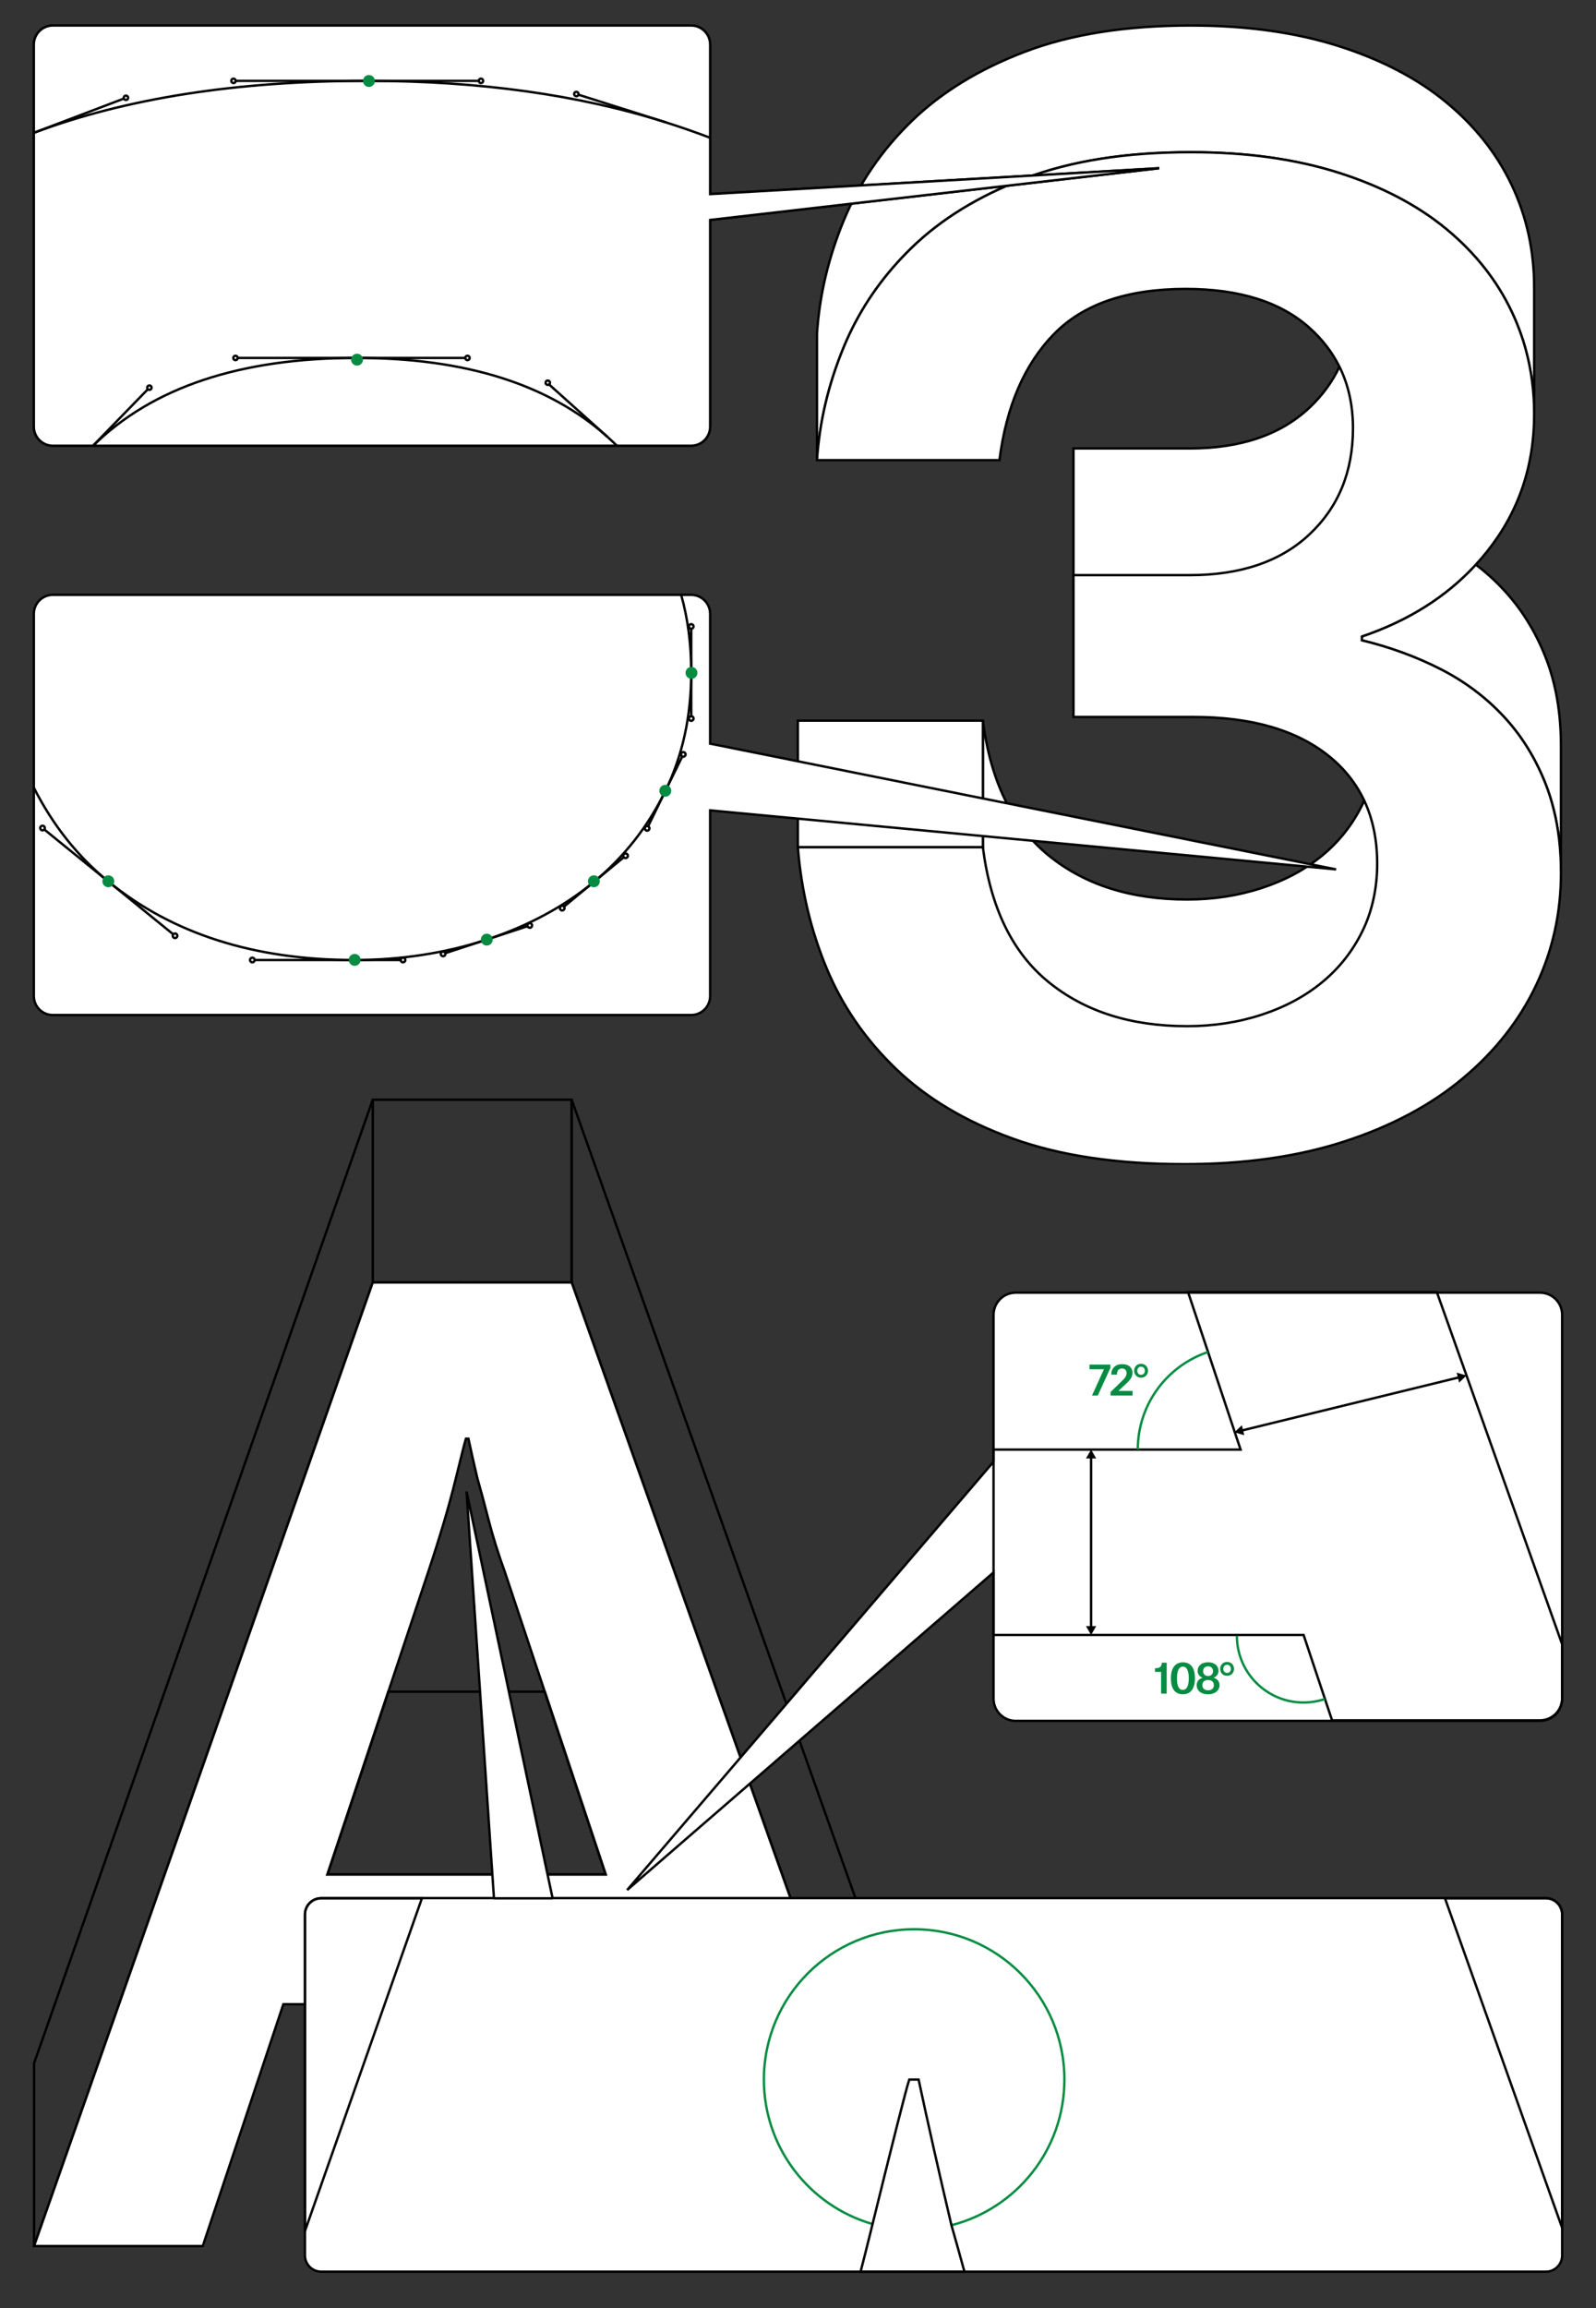 <svg width="1341" height="1938" viewBox="0 0 1341 1938" fill="none" xmlns="http://www.w3.org/2000/svg">
<rect x="0" y="0" width="1341" height="1938" fill="#333333" stroke="none"/>
<g clip-path="url(#clip0_413_2)">
<path d="M1298.69 658.382C1290.12 636.567 1278.32 617.599 1263.3 601.513C1248.29 585.426 1230.6 572.186 1210.22 561.801C1189.84 551.442 1167.87 543.407 1144.29 537.68V534.441C1183.24 521.227 1215.15 501.145 1240.02 474.116C1230.84 467.1 1220.9 460.876 1210.22 455.427C1189.84 445.068 1167.87 437.034 1144.29 431.306V428.068C1188.61 413.052 1223.81 389.096 1249.91 356.182C1264.98 337.188 1275.69 316.418 1282.04 293.829C1279.06 282.87 1275.14 272.232 1270.26 261.926C1257.77 235.454 1239.33 212.212 1215.04 192.173C1190.75 172.169 1160.53 156.405 1124.47 144.975C1088.34 133.546 1047.06 127.792 1000.61 127.792C946.268 127.792 899.821 135.139 861.222 149.798C822.631 164.457 790.8 183.947 765.798 208.26C743.858 229.587 726.633 253.508 714.028 280.014H839.778C845.476 234.958 860.674 199.738 885.354 174.328C910.008 148.945 947.007 136.236 996.315 136.236C1041.37 136.236 1076.02 147.143 1100.34 168.957C1124.64 190.798 1136.8 218.862 1136.8 253.177C1136.8 273.538 1133.03 291.792 1125.43 307.914C1119.43 320.684 1111.08 332.113 1100.34 342.228C1076.02 365.14 1042.44 376.569 999.552 376.569H901.961V495.652H1002.75C1051.37 495.652 1089.25 506.586 1116.42 528.374C1143.56 550.215 1157.15 580.421 1157.15 619.036C1157.15 638.552 1153.53 656.284 1146.28 672.292C1145.81 673.337 1145.32 674.373 1144.82 675.391C1136.6 692.192 1125.35 706.503 1111.05 718.315C1096.75 730.102 1079.77 739.224 1060.13 745.666C1040.46 752.108 1019.54 755.311 997.411 755.311C950.217 755.311 911.435 742.976 881.057 718.315C850.678 693.619 832.279 655.91 825.841 605.125V711.464H696.612C709.756 741.287 728.521 767.872 752.923 791.271C778.673 815.941 811.348 835.422 851.035 849.733C890.696 864.044 938.769 871.191 995.245 871.191C1046 871.191 1091.03 864.749 1130.36 851.866C1169.66 839.009 1202.72 821.303 1229.54 798.775C1256.35 776.22 1276.71 750.314 1290.64 720.961C1296.99 707.591 1301.95 693.715 1305.38 679.413C1303.57 672.092 1301.33 665.076 1298.7 658.365L1298.69 658.382Z" fill="white" stroke="black" stroke-width="2"/>
<path d="M1289.05 241.408V347.747C1289.05 328.997 1286.72 311.021 1282.04 293.838C1279.06 282.878 1275.14 272.241 1270.26 261.934C1257.77 235.463 1239.33 212.221 1215.05 192.182C1190.75 172.178 1160.53 156.414 1124.47 144.984C1088.34 133.554 1047.06 127.801 1000.61 127.801C946.268 127.801 899.821 135.147 861.222 149.807C822.631 164.466 790.8 183.956 765.798 208.269C743.858 229.596 726.633 253.517 714.028 280.023C712.244 283.775 710.548 287.588 708.965 291.427C696.09 322.564 688.591 354.189 686.451 386.397V280.032C688.591 247.859 696.09 216.199 708.965 185.061C721.84 153.95 740.761 126.242 765.798 101.903C790.809 77.617 822.631 58.109 861.222 43.441C899.813 28.782 946.259 21.435 1000.6 21.435C1047.06 21.435 1088.34 27.189 1124.46 38.619C1160.53 50.074 1190.74 65.804 1215.04 85.817C1239.33 105.855 1257.77 129.124 1270.25 155.569C1282.77 182.041 1289.04 210.654 1289.04 241.408H1289.05Z" fill="white" stroke="black" stroke-width="2"/>
<path d="M1311.56 626.565V732.931C1311.56 713.632 1309.51 695.796 1305.37 679.43C1303.56 672.11 1301.32 665.093 1298.69 658.382C1290.12 636.567 1278.32 617.599 1263.3 601.513C1248.29 585.426 1230.6 572.186 1210.22 561.801C1189.84 551.442 1167.87 543.407 1144.29 537.68V534.441C1183.24 521.227 1215.15 501.145 1240.02 474.116C1248.43 480.471 1256.15 487.461 1263.3 495.139C1278.31 511.225 1290.11 530.193 1298.69 552.008C1307.26 573.822 1311.56 598.684 1311.56 626.557V626.565Z" fill="white" stroke="black" stroke-width="2"/>
<path d="M825.833 605.125H670.365V711.465H825.833V605.125Z" fill="white" stroke="black" stroke-width="2"/>
<path d="M1122.63 730.032L596.673 680.458V836.345C596.673 845.172 589.522 852.319 580.701 852.319H44.407C35.586 852.319 28.435 845.172 28.435 836.345V515.473C28.435 506.655 35.586 499.5 44.407 499.5H580.701C589.522 499.5 596.673 506.655 596.673 515.473V624.45L1122.63 730.032Z" fill="white" stroke="black" stroke-width="2"/>
<path d="M213.959 806.113H297.613" stroke="black" stroke-width="2"/>
<path d="M336.847 806.113H297.613" stroke="black" stroke-width="2"/>
<path d="M373.941 800.429L408.808 789.017" stroke="black" stroke-width="2"/>
<path d="M443.615 777.596L408.809 789.017" stroke="black" stroke-width="2"/>
<path d="M473.724 761.422L499.065 740.478" stroke="black" stroke-width="2"/>
<path d="M524.415 719.586L499.065 740.478" stroke="black" stroke-width="2"/>
<path d="M145.199 784.255L91.358 740.478" stroke="black" stroke-width="2"/>
<path d="M37.508 696.753L91.358 740.478" stroke="black" stroke-width="2"/>
<path d="M544.372 694.229L558.934 664.397" stroke="black" stroke-width="2"/>
<path d="M573.497 634.661L558.935 664.397" stroke="black" stroke-width="2"/>
<path d="M35.716 697.241C36.793 697.241 37.665 696.368 37.665 695.291C37.665 694.214 36.793 693.341 35.716 693.341C34.64 693.341 33.768 694.214 33.768 695.291C33.768 696.368 34.64 697.241 35.716 697.241Z" stroke="black" stroke-width="2"/>
<path d="M147.06 787.719C148.136 787.719 149.009 786.846 149.009 785.769C149.009 784.693 148.136 783.82 147.06 783.82C145.984 783.82 145.112 784.693 145.112 785.769C145.112 786.846 145.984 787.719 147.06 787.719Z" stroke="black" stroke-width="2"/>
<path d="M212.01 808.063C213.086 808.063 213.959 807.19 213.959 806.113C213.959 805.036 213.086 804.163 212.01 804.163C210.934 804.163 210.062 805.036 210.062 806.113C210.062 807.19 210.934 808.063 212.01 808.063Z" stroke="black" stroke-width="2"/>
<path d="M338.595 808.063C339.672 808.063 340.544 807.19 340.544 806.113C340.544 805.036 339.672 804.163 338.595 804.163C337.519 804.163 336.647 805.036 336.647 806.113C336.647 807.19 337.519 808.063 338.595 808.063Z" stroke="black" stroke-width="2"/>
<path d="M372.288 802.936C373.365 802.936 374.237 802.063 374.237 800.986C374.237 799.909 373.365 799.036 372.288 799.036C371.212 799.036 370.34 799.909 370.34 800.986C370.34 802.063 371.212 802.936 372.288 802.936Z" stroke="black" stroke-width="2"/>
<path d="M445.12 779.067C446.196 779.067 447.069 778.194 447.069 777.117C447.069 776.04 446.196 775.167 445.12 775.167C444.044 775.167 443.171 776.04 443.171 777.117C443.171 778.194 444.044 779.067 445.12 779.067Z" stroke="black" stroke-width="2"/>
<path d="M472.375 764.486C473.451 764.486 474.324 763.613 474.324 762.536C474.324 761.459 473.451 760.586 472.375 760.586C471.299 760.586 470.427 761.459 470.427 762.536C470.427 763.613 471.299 764.486 472.375 764.486Z" stroke="black" stroke-width="2"/>
<path d="M525.607 720.552C526.683 720.552 527.556 719.679 527.556 718.602C527.556 717.526 526.683 716.653 525.607 716.653C524.531 716.653 523.658 717.526 523.658 718.602C523.658 719.679 524.531 720.552 525.607 720.552Z" stroke="black" stroke-width="2"/>
<path d="M543.719 697.511C544.795 697.511 545.668 696.638 545.668 695.561C545.668 694.484 544.795 693.611 543.719 693.611C542.643 693.611 541.771 694.484 541.771 695.561C541.771 696.638 542.643 697.511 543.719 697.511Z" stroke="black" stroke-width="2"/>
<path d="M574.089 635.418C575.165 635.418 576.037 634.545 576.037 633.468C576.037 632.392 575.165 631.519 574.089 631.519C573.013 631.519 572.14 632.392 572.14 633.468C572.14 634.545 573.013 635.418 574.089 635.418Z" stroke="black" stroke-width="2"/>
<path d="M580.788 605.282C581.864 605.282 582.736 604.409 582.736 603.332C582.736 602.255 581.864 601.382 580.788 601.382C579.711 601.382 578.839 602.255 578.839 603.332C578.839 604.409 579.711 605.282 580.788 605.282Z" stroke="black" stroke-width="2"/>
<path d="M580.788 527.982C581.864 527.982 582.736 527.109 582.736 526.032C582.736 524.956 581.864 524.083 580.788 524.083C579.711 524.083 578.839 524.956 578.839 526.032C578.839 527.109 579.711 527.982 580.788 527.982Z" stroke="black" stroke-width="2"/>
<path d="M580.787 601.382V527.982" stroke="black" stroke-width="2"/>
<path d="M1305.37 679.43C1303.56 672.11 1301.32 665.093 1298.69 658.382C1290.12 636.567 1278.32 617.599 1263.3 601.513C1248.29 585.426 1230.6 572.186 1210.22 561.801C1189.84 551.442 1167.87 543.408 1144.29 537.68V534.441C1183.24 521.227 1215.15 501.145 1240.02 474.116C1243.45 470.391 1246.73 466.552 1249.91 462.548C1275.98 429.66 1289.05 391.402 1289.05 347.739C1289.05 328.988 1286.72 311.013 1282.04 293.829C1279.06 282.87 1275.14 272.232 1270.26 261.926C1257.77 235.454 1239.33 212.212 1215.04 192.173C1190.75 172.169 1160.53 156.405 1124.47 144.975C1088.34 133.546 1047.06 127.792 1000.61 127.792C946.268 127.792 899.821 135.139 861.222 149.798C822.631 164.457 790.8 183.947 765.798 208.26C743.858 229.587 726.633 253.508 714.028 280.014C712.244 283.766 710.548 287.579 708.965 291.418C696.09 322.555 688.591 354.18 686.451 386.388H839.778C845.476 341.332 860.674 306.086 885.354 280.702C910.008 255.319 947.007 242.609 996.315 242.609C1041.37 242.609 1076.02 253.517 1100.34 275.331C1111.08 284.976 1119.43 295.831 1125.43 307.922C1133.02 323.191 1136.8 340.4 1136.8 359.56C1136.8 396.042 1124.64 425.717 1100.34 448.602C1076.02 471.514 1042.44 482.943 999.552 482.943H901.961V602.026H1002.75C1051.37 602.026 1089.25 612.96 1116.42 634.748C1129.54 645.298 1139.48 657.825 1146.28 672.292C1153.53 687.752 1157.15 705.458 1157.15 725.41C1157.15 745.361 1153.04 764.956 1144.82 781.73C1136.6 798.557 1125.35 812.868 1111.05 824.654C1096.75 836.467 1079.77 845.59 1060.13 852.031C1040.46 858.473 1019.54 861.676 997.411 861.676C950.217 861.676 911.435 849.341 881.057 824.646C850.678 799.976 832.279 762.266 825.841 711.456H670.374C673.219 747.25 681.248 781.043 694.48 812.859C707.712 844.676 727.181 872.932 752.932 897.602C778.682 922.297 811.357 941.779 851.044 956.09C890.704 970.401 938.777 977.547 995.254 977.547C1046.01 977.547 1091.03 971.106 1130.36 958.222C1169.67 945.339 1202.73 927.633 1229.55 905.105C1256.36 882.577 1276.72 856.68 1290.65 827.327C1304.6 798 1311.57 766.54 1311.57 732.905C1311.57 713.606 1309.52 695.77 1305.38 679.404L1305.37 679.43Z" fill="white" stroke="black" stroke-width="2"/>
<path d="M974.036 141.241L596.673 184.687V358.28C596.673 367.098 589.522 374.254 580.701 374.254H44.407C35.586 374.254 28.435 367.098 28.435 358.28V37.409C28.435 28.591 35.586 21.435 44.407 21.435H580.701C589.522 21.435 596.673 28.591 596.673 37.409V162.986L974.036 141.241V141.241Z" stroke="black" stroke-width="2"/>
<path d="M974.036 141.241L596.673 184.687V358.28C596.673 367.098 589.522 374.254 580.701 374.254H44.407C35.586 374.254 28.435 367.098 28.435 358.28V37.409C28.435 28.591 35.586 21.435 44.407 21.435H580.701C589.522 21.435 596.673 28.591 596.673 37.409V162.986L974.036 141.241Z" fill="white" stroke="black" stroke-width="2" stroke-miterlimit="10"/>
<path d="M596.673 115.701C584.589 111.105 572.149 106.778 559.335 102.713C486.12 79.558 402.475 67.894 308.339 67.894C199.414 67.894 106.13 82.457 28.435 111.523M518.308 374.254C515.759 371.756 513.132 369.301 510.435 366.872C461.144 322.66 390.931 300.558 299.622 300.558C202.006 300.558 128.183 325.15 78.257 374.254" stroke="black" stroke-width="2"/>
<path d="M197.935 67.894H309.566" stroke="black" stroke-width="2"/>
<path d="M309.566 67.894H402.293" stroke="black" stroke-width="2"/>
<path d="M196.186 69.748C197.209 69.748 198.039 68.918 198.039 67.893C198.039 66.869 197.209 66.039 196.186 66.039C195.163 66.039 194.333 66.869 194.333 67.893C194.333 68.918 195.163 69.748 196.186 69.748Z" stroke="black" stroke-width="2"/>
<path d="M105.808 83.972C106.831 83.972 107.661 83.141 107.661 82.117C107.661 81.093 106.831 80.263 105.808 80.263C104.784 80.263 103.955 81.093 103.955 82.117C103.955 83.141 104.784 83.972 105.808 83.972Z" stroke="black" stroke-width="2"/>
<path d="M197.856 302.412C198.88 302.412 199.709 301.582 199.709 300.558C199.709 299.534 198.88 298.704 197.856 298.704C196.833 298.704 196.003 299.534 196.003 300.558C196.003 301.582 196.833 302.412 197.856 302.412Z" stroke="black" stroke-width="2"/>
<path d="M125.521 327.361C126.544 327.361 127.374 326.531 127.374 325.506C127.374 324.482 126.544 323.652 125.521 323.652C124.497 323.652 123.668 324.482 123.668 325.506C123.668 326.531 124.497 327.361 125.521 327.361Z" stroke="black" stroke-width="2"/>
<path d="M392.784 302.412C393.808 302.412 394.637 301.582 394.637 300.558C394.637 299.534 393.808 298.704 392.784 298.704C391.761 298.704 390.931 299.534 390.931 300.558C390.931 301.582 391.761 302.412 392.784 302.412Z" stroke="black" stroke-width="2"/>
<path d="M460.248 323.217C461.272 323.217 462.101 322.387 462.101 321.363C462.101 320.339 461.272 319.509 460.248 319.509C459.225 319.509 458.395 320.339 458.395 321.363C458.395 322.387 459.225 323.217 460.248 323.217Z" stroke="black" stroke-width="2"/>
<path d="M404.137 69.748C405.161 69.748 405.99 68.918 405.99 67.893C405.99 66.869 405.161 66.039 404.137 66.039C403.114 66.039 402.284 66.869 402.284 67.893C402.284 68.918 403.114 69.748 404.137 69.748Z" stroke="black" stroke-width="2"/>
<path d="M484.25 80.812C485.273 80.812 486.103 79.981 486.103 78.957C486.103 77.933 485.273 77.103 484.25 77.103C483.227 77.103 482.397 77.933 482.397 78.957C482.397 79.981 483.227 80.812 484.25 80.812Z" stroke="black" stroke-width="2"/>
<path d="M104.068 82.779L28.435 111.514" stroke="black" stroke-width="2"/>
<path d="M486.12 79.558L559.335 102.713" stroke="black" stroke-width="2"/>
<path d="M199.709 300.558H299.622" stroke="black" stroke-width="2"/>
<path d="M390.931 300.558H299.622" stroke="black" stroke-width="2"/>
<path d="M461.144 322.66L510.435 366.872" stroke="black" stroke-width="2"/>
<path d="M78.17 374.254L124.224 326.83L124.72 326.325" stroke="black" stroke-width="2"/>
<path d="M28.435 661.411C44.512 693.123 65.486 719.464 91.358 740.478C145.207 784.255 213.959 806.113 297.613 806.113C336.847 806.113 373.941 800.429 408.809 789.017C443.615 777.596 473.724 761.422 499.065 740.478C524.415 719.586 544.372 694.229 558.935 664.397C573.497 634.661 580.788 601.382 580.788 564.552C580.788 541.118 577.969 519.434 572.332 499.5" stroke="black" stroke-width="2"/>
<circle cx="310" cy="68" r="5" fill="#058C42"/>
<circle cx="300" cy="302" r="5" fill="#058C42"/>
<circle cx="298" cy="806" r="5" fill="#058C42"/>
<circle cx="409" cy="789" r="5" fill="#058C42"/>
<circle cx="499" cy="740" r="5" fill="#058C42"/>
<circle cx="559" cy="664" r="5" fill="#058C42"/>
<circle cx="581" cy="565" r="5" fill="#058C42"/>
<circle cx="91" cy="740" r="5" fill="#058C42"/>
</g>
<path d="M480.332 1076.89H398.542C399.31 1080.28 400.138 1083.78 400.984 1087.35C403.814 1097.24 406.973 1109.03 410.519 1122.8C414.04 1136.54 418.614 1151.18 424.266 1166.68L508.904 1420.5H457.723L494.053 1529.45H545.933L613.64 1732.52H713.518L480.332 1076.89ZM82.599 1732.52H170.378L238.085 1529.45H289.965L326.296 1420.5H275.114L359.752 1166.68C369.616 1137.06 377.201 1111.52 382.491 1090C383.699 1085.14 384.752 1080.77 385.727 1076.89H313.187L82.599 1732.52Z" fill="white" stroke="black" stroke-width="2"/>
<path d="M768.091 1732.52V1886L713.518 1732.52L480.332 1076.89V923.431L768.091 1732.52Z" stroke="black" stroke-width="2"/>
<path d="M480.332 923.431H313.187V1076.89H480.332V923.431Z" stroke="black" stroke-width="2"/>
<path d="M313.187 923.431V1076.89L82.599 1732.52L28.613 1886V1732.52L313.187 923.431Z" stroke="black" stroke-width="2"/>
<path d="M713.518 1732.52L480.332 1076.89H313.187L82.599 1732.52L28.613 1886H170.369L238.076 1682.94H545.933L613.64 1886H768.091L713.518 1732.52ZM275.105 1573.99L289.957 1529.45L326.287 1420.5L359.743 1320.16C369.607 1290.54 377.192 1264.98 382.482 1243.48C387.772 1221.98 390.758 1210.17 391.474 1208.03H393.58C395.685 1217.92 398.153 1228.84 400.984 1240.83C403.814 1250.7 406.973 1262.51 410.519 1276.26C414.04 1290 418.614 1304.64 424.266 1320.16L457.723 1420.5L494.053 1529.45L508.904 1573.99H275.105Z" fill="white" stroke="black" stroke-width="2"/>
<path d="M508.904 1573.99H275.105L289.957 1529.45L326.287 1420.5H457.723L494.053 1529.45L508.904 1573.99Z" stroke="black" stroke-width="2"/>
<path d="M1312.56 1104.06V1426.37C1312.56 1436.66 1304.22 1445 1293.93 1445H853.445C843.15 1445 834.814 1436.66 834.814 1426.37V1320.34L526.94 1587.05L834.814 1227.4V1104.06C834.814 1093.78 843.15 1085.44 853.445 1085.44H1293.93C1304.22 1085.44 1312.56 1093.78 1312.56 1104.06Z" fill="white" stroke="black" stroke-width="2"/>
<path d="M1207.28 1085H998.24L1021.13 1153.58L1042.37 1217.22H834.806V1372.88H1095.32L1119.24 1444.56H1293.92C1304.22 1444.56 1312.57 1436.22 1312.57 1425.94V1380.75L1207.28 1085Z" stroke="black" stroke-width="2"/>
<path d="M955.998 1217.22C955.998 1179.09 980.722 1146.73 1015.02 1135.29" stroke="#058C42" stroke-width="2"/>
<path d="M1113.25 1426.62C1107.6 1428.54 1101.53 1429.59 1095.23 1429.59C1064.32 1429.59 1039.27 1404.54 1039.27 1373.64" stroke="#058C42" stroke-width="2"/>
<path d="M916.76 1223.41V1366.69" stroke="black" stroke-width="2"/>
<path d="M912.462 1224.67L916.76 1217.22L921.066 1224.67H912.462Z" fill="black"/>
<path d="M912.462 1365.43L916.76 1372.88L921.066 1365.43H912.462Z" fill="black"/>
<path d="M1226.19 1156.49L1043.22 1201.23" stroke="black" stroke-width="2"/>
<path d="M1223.94 1152.61L1232.2 1155.02L1225.99 1160.97L1223.94 1152.61Z" fill="black"/>
<path d="M1043.42 1196.76L1037.21 1202.7L1045.47 1205.11L1043.42 1196.76Z" fill="black"/>
<path d="M1312.57 1607.49V1893.84C1312.57 1901.38 1306.45 1907.5 1298.91 1907.5H269.885C262.342 1907.5 256.224 1901.38 256.224 1893.84V1607.49C256.224 1599.95 262.342 1593.83 269.885 1593.83H415.033L392.009 1252.4L464.272 1593.83H1298.91C1306.45 1593.83 1312.57 1599.95 1312.57 1607.49Z" fill="white" stroke="black" stroke-width="2"/>
<path d="M733.133 1867.52C680.415 1852.36 641.842 1803.79 641.842 1746.2C641.842 1676.49 698.365 1619.99 768.091 1619.99C837.817 1619.99 894.34 1676.49 894.34 1746.2C894.34 1805.09 853.998 1854.57 799.425 1868.5" stroke="#058C42" stroke-width="2"/>
<path d="M799.373 1868.28C788.853 1823.64 779.672 1783 771.836 1746.2H763.992C761.317 1754.14 750.219 1798.11 730.527 1878.13C728.154 1887.76 725.66 1897.6 723.045 1907.67H810.384C806.57 1893.73 802.902 1880.59 799.373 1868.28V1868.28Z" stroke="black" stroke-width="2"/>
<path d="M1312.57 1870.8V1607.66C1312.57 1600.12 1306.45 1594 1298.91 1594H1214.12L1312.57 1870.8Z" stroke="black" stroke-width="2"/>
<path d="M354.497 1594H269.885C262.342 1594 256.224 1600.12 256.224 1607.66V1873.42L354.497 1594V1594Z" stroke="black" stroke-width="2"/>
<path d="M415.033 1594H464.273" stroke="black" stroke-width="2"/>
<path d="M927.565 1149.76H915.42V1145.87H932.99V1148.64L922.42 1171.81H917.52L927.565 1149.76ZM933.715 1154.27C933.715 1152.9 933.925 1151.67 934.345 1150.6C934.788 1149.5 935.407 1148.58 936.2 1147.83C936.993 1147.06 937.95 1146.48 939.07 1146.08C940.19 1145.69 941.45 1145.49 942.85 1145.49C944.39 1145.49 945.708 1145.69 946.805 1146.08C947.902 1146.48 948.8 1147.02 949.5 1147.69C950.2 1148.37 950.713 1149.15 951.04 1150.04C951.367 1150.9 951.53 1151.8 951.53 1152.73C951.53 1153.67 951.413 1154.52 951.18 1155.29C950.97 1156.04 950.62 1156.78 950.13 1157.53C949.663 1158.25 949.057 1159 948.31 1159.77C947.587 1160.54 946.723 1161.4 945.72 1162.36L939.805 1167.89V1167.96H951.6V1171.81H933.12V1168.87L942.185 1160.08C942.908 1159.36 943.55 1158.71 944.11 1158.12C944.67 1157.52 945.125 1156.95 945.475 1156.41C945.848 1155.85 946.128 1155.3 946.315 1154.76C946.502 1154.2 946.595 1153.62 946.595 1153.01C946.595 1151.82 946.257 1150.88 945.58 1150.18C944.903 1149.46 943.958 1149.09 942.745 1149.09C942.185 1149.09 941.648 1149.19 941.135 1149.37C940.622 1149.54 940.167 1149.83 939.77 1150.25C939.373 1150.65 939.058 1151.17 938.825 1151.82C938.592 1152.48 938.475 1153.29 938.475 1154.27H933.715ZM952.934 1151.02C952.934 1150.18 953.074 1149.41 953.354 1148.71C953.657 1147.99 954.066 1147.37 954.579 1146.85C955.092 1146.32 955.699 1145.91 956.399 1145.63C957.122 1145.33 957.904 1145.17 958.744 1145.17C959.584 1145.17 960.366 1145.33 961.089 1145.63C961.812 1145.91 962.431 1146.32 962.944 1146.85C963.457 1147.37 963.854 1147.99 964.134 1148.71C964.437 1149.41 964.589 1150.18 964.589 1151.02C964.589 1151.86 964.437 1152.63 964.134 1153.33C963.854 1154.03 963.457 1154.65 962.944 1155.18C962.431 1155.7 961.812 1156.11 961.089 1156.41C960.366 1156.69 959.584 1156.83 958.744 1156.83C957.904 1156.83 957.122 1156.69 956.399 1156.41C955.699 1156.11 955.092 1155.7 954.579 1155.18C954.066 1154.65 953.657 1154.03 953.354 1153.33C953.074 1152.63 952.934 1151.86 952.934 1151.02ZM958.744 1154.41C959.724 1154.41 960.506 1154.1 961.089 1153.47C961.672 1152.82 961.964 1152 961.964 1151.02C961.964 1150.02 961.672 1149.2 961.089 1148.57C960.506 1147.92 959.724 1147.59 958.744 1147.59C957.787 1147.59 957.017 1147.92 956.434 1148.57C955.874 1149.2 955.594 1150.02 955.594 1151.02C955.594 1152 955.874 1152.82 956.434 1153.47C957.017 1154.1 957.787 1154.41 958.744 1154.41Z" fill="#058C42"/>
<path d="M975.57 1403.86H970.46V1400.78H971.16C972.794 1400.78 974.054 1400.4 974.94 1399.63C975.757 1398.88 976.165 1397.71 976.165 1396.13H980.295V1422.13H975.57V1403.86ZM983.822 1409.25C983.822 1406.99 984.055 1405.02 984.522 1403.34C985.012 1401.66 985.689 1400.27 986.552 1399.17C987.439 1398.05 988.5 1397.22 989.737 1396.69C990.974 1396.13 992.35 1395.85 993.867 1395.85C997.04 1395.85 999.525 1396.94 1001.32 1399.14C1003.12 1401.33 1004.02 1404.7 1004.02 1409.25C1004.02 1411.51 1003.78 1413.49 1003.32 1415.17C1002.85 1416.85 1002.17 1418.25 1001.29 1419.37C1000.42 1420.46 999.362 1421.29 998.102 1421.85C996.842 1422.39 995.43 1422.66 993.867 1422.66C990.67 1422.66 988.197 1421.56 986.447 1419.37C984.697 1417.17 983.822 1413.8 983.822 1409.25ZM993.867 1419.02C995.36 1419.02 996.562 1418.25 997.472 1416.71C998.382 1415.14 998.837 1412.67 998.837 1409.29C998.837 1407.56 998.72 1406.08 998.487 1404.84C998.254 1403.6 997.915 1402.59 997.472 1401.8C997.029 1400.98 996.504 1400.38 995.897 1400.01C995.29 1399.64 994.614 1399.45 993.867 1399.45C993.12 1399.45 992.444 1399.64 991.837 1400.01C991.23 1400.38 990.705 1400.97 990.262 1401.76C989.842 1402.53 989.515 1403.55 989.282 1404.81C989.049 1406.04 988.932 1407.54 988.932 1409.29C988.932 1411.04 989.037 1412.53 989.247 1413.77C989.48 1415 989.807 1416.01 990.227 1416.78C990.67 1417.55 991.195 1418.12 991.802 1418.49C992.409 1418.84 993.097 1419.02 993.867 1419.02ZM1006.27 1402.92C1006.27 1401.91 1006.47 1400.98 1006.87 1400.12C1007.26 1399.25 1007.83 1398.51 1008.58 1397.88C1009.33 1397.22 1010.24 1396.72 1011.31 1396.37C1012.41 1396 1013.66 1395.81 1015.06 1395.81C1016.46 1395.81 1017.69 1396 1018.77 1396.37C1019.86 1396.72 1020.78 1397.22 1021.53 1397.88C1022.28 1398.51 1022.85 1399.25 1023.25 1400.12C1023.64 1400.98 1023.84 1401.91 1023.84 1402.92C1023.84 1403.71 1023.72 1404.42 1023.49 1405.05C1023.28 1405.68 1022.98 1406.24 1022.58 1406.73C1022.21 1407.2 1021.76 1407.61 1021.25 1407.96C1020.76 1408.28 1020.24 1408.54 1019.68 1408.73V1408.83C1020.33 1408.99 1020.96 1409.24 1021.57 1409.57C1022.17 1409.87 1022.7 1410.28 1023.14 1410.79C1023.61 1411.3 1023.98 1411.92 1024.26 1412.65C1024.54 1413.35 1024.68 1414.17 1024.68 1415.13C1024.68 1416.18 1024.45 1417.17 1023.98 1418.11C1023.54 1419.02 1022.9 1419.82 1022.06 1420.52C1021.22 1421.2 1020.2 1421.73 1019.01 1422.13C1017.82 1422.5 1016.5 1422.69 1015.06 1422.69C1013.56 1422.69 1012.22 1422.5 1011.03 1422.13C1009.84 1421.76 1008.84 1421.23 1008.02 1420.56C1007.2 1419.88 1006.57 1419.09 1006.13 1418.18C1005.69 1417.24 1005.47 1416.23 1005.47 1415.13C1005.47 1414.2 1005.61 1413.38 1005.89 1412.68C1006.17 1411.96 1006.54 1411.34 1007.01 1410.83C1007.47 1410.31 1008 1409.89 1008.58 1409.57C1009.19 1409.24 1009.81 1408.99 1010.44 1408.83V1408.73C1009.88 1408.54 1009.34 1408.28 1008.83 1407.96C1008.34 1407.63 1007.89 1407.22 1007.5 1406.73C1007.12 1406.24 1006.82 1405.68 1006.59 1405.05C1006.38 1404.42 1006.27 1403.71 1006.27 1402.92ZM1015.06 1399.21C1013.91 1399.21 1012.93 1399.54 1012.12 1400.22C1011.3 1400.87 1010.89 1401.89 1010.89 1403.27C1010.89 1403.94 1011 1404.54 1011.21 1405.05C1011.44 1405.54 1011.74 1405.96 1012.12 1406.31C1012.51 1406.64 1012.96 1406.89 1013.45 1407.08C1013.96 1407.24 1014.5 1407.33 1015.06 1407.33C1015.62 1407.33 1016.14 1407.24 1016.63 1407.08C1017.14 1406.89 1017.59 1406.64 1017.96 1406.31C1018.36 1405.96 1018.66 1405.54 1018.87 1405.05C1019.1 1404.54 1019.22 1403.94 1019.22 1403.27C1019.22 1402.57 1019.1 1401.97 1018.87 1401.48C1018.66 1400.97 1018.36 1400.55 1017.96 1400.22C1017.59 1399.87 1017.14 1399.61 1016.63 1399.45C1016.14 1399.29 1015.62 1399.21 1015.06 1399.21ZM1015.06 1419.33C1015.71 1419.33 1016.33 1419.25 1016.91 1419.09C1017.52 1418.9 1018.04 1418.63 1018.49 1418.28C1018.93 1417.93 1019.28 1417.49 1019.54 1416.95C1019.79 1416.41 1019.92 1415.77 1019.92 1415.03C1019.92 1414.28 1019.79 1413.64 1019.54 1413.1C1019.28 1412.54 1018.93 1412.09 1018.49 1411.74C1018.04 1411.36 1017.52 1411.09 1016.91 1410.93C1016.33 1410.74 1015.71 1410.65 1015.06 1410.65C1014.4 1410.65 1013.78 1410.74 1013.2 1410.93C1012.62 1411.09 1012.1 1411.36 1011.66 1411.74C1011.22 1412.09 1010.87 1412.54 1010.61 1413.1C1010.35 1413.64 1010.23 1414.28 1010.23 1415.03C1010.23 1415.77 1010.35 1416.41 1010.61 1416.95C1010.89 1417.49 1011.25 1417.93 1011.7 1418.28C1012.14 1418.63 1012.65 1418.9 1013.24 1419.09C1013.82 1419.25 1014.43 1419.33 1015.06 1419.33ZM1025.21 1401.34C1025.21 1400.5 1025.35 1399.73 1025.63 1399.03C1025.93 1398.31 1026.34 1397.69 1026.85 1397.18C1027.37 1396.64 1027.97 1396.23 1028.67 1395.95C1029.4 1395.65 1030.18 1395.5 1031.02 1395.5C1031.86 1395.5 1032.64 1395.65 1033.36 1395.95C1034.09 1396.23 1034.71 1396.64 1035.22 1397.18C1035.73 1397.69 1036.13 1398.31 1036.41 1399.03C1036.71 1399.73 1036.86 1400.5 1036.86 1401.34C1036.86 1402.18 1036.71 1402.95 1036.41 1403.65C1036.13 1404.35 1035.73 1404.97 1035.22 1405.51C1034.71 1406.02 1034.09 1406.43 1033.36 1406.73C1032.64 1407.01 1031.86 1407.15 1031.02 1407.15C1030.18 1407.15 1029.4 1407.01 1028.67 1406.73C1027.97 1406.43 1027.37 1406.02 1026.85 1405.51C1026.34 1404.97 1025.93 1404.35 1025.63 1403.65C1025.35 1402.95 1025.21 1402.18 1025.21 1401.34ZM1031.02 1404.74C1032 1404.74 1032.78 1404.42 1033.36 1403.79C1033.95 1403.14 1034.24 1402.32 1034.24 1401.34C1034.24 1400.34 1033.95 1399.52 1033.36 1398.89C1032.78 1398.24 1032 1397.91 1031.02 1397.91C1030.06 1397.91 1029.29 1398.24 1028.71 1398.89C1028.15 1399.52 1027.87 1400.34 1027.87 1401.34C1027.87 1402.32 1028.15 1403.14 1028.71 1403.79C1029.29 1404.42 1030.06 1404.74 1031.02 1404.74Z" fill="#058C42"/>
<defs>
<clipPath id="clip0_413_2">
<rect width="1340" height="978" fill="white"/>
</clipPath>
</defs>
</svg>
